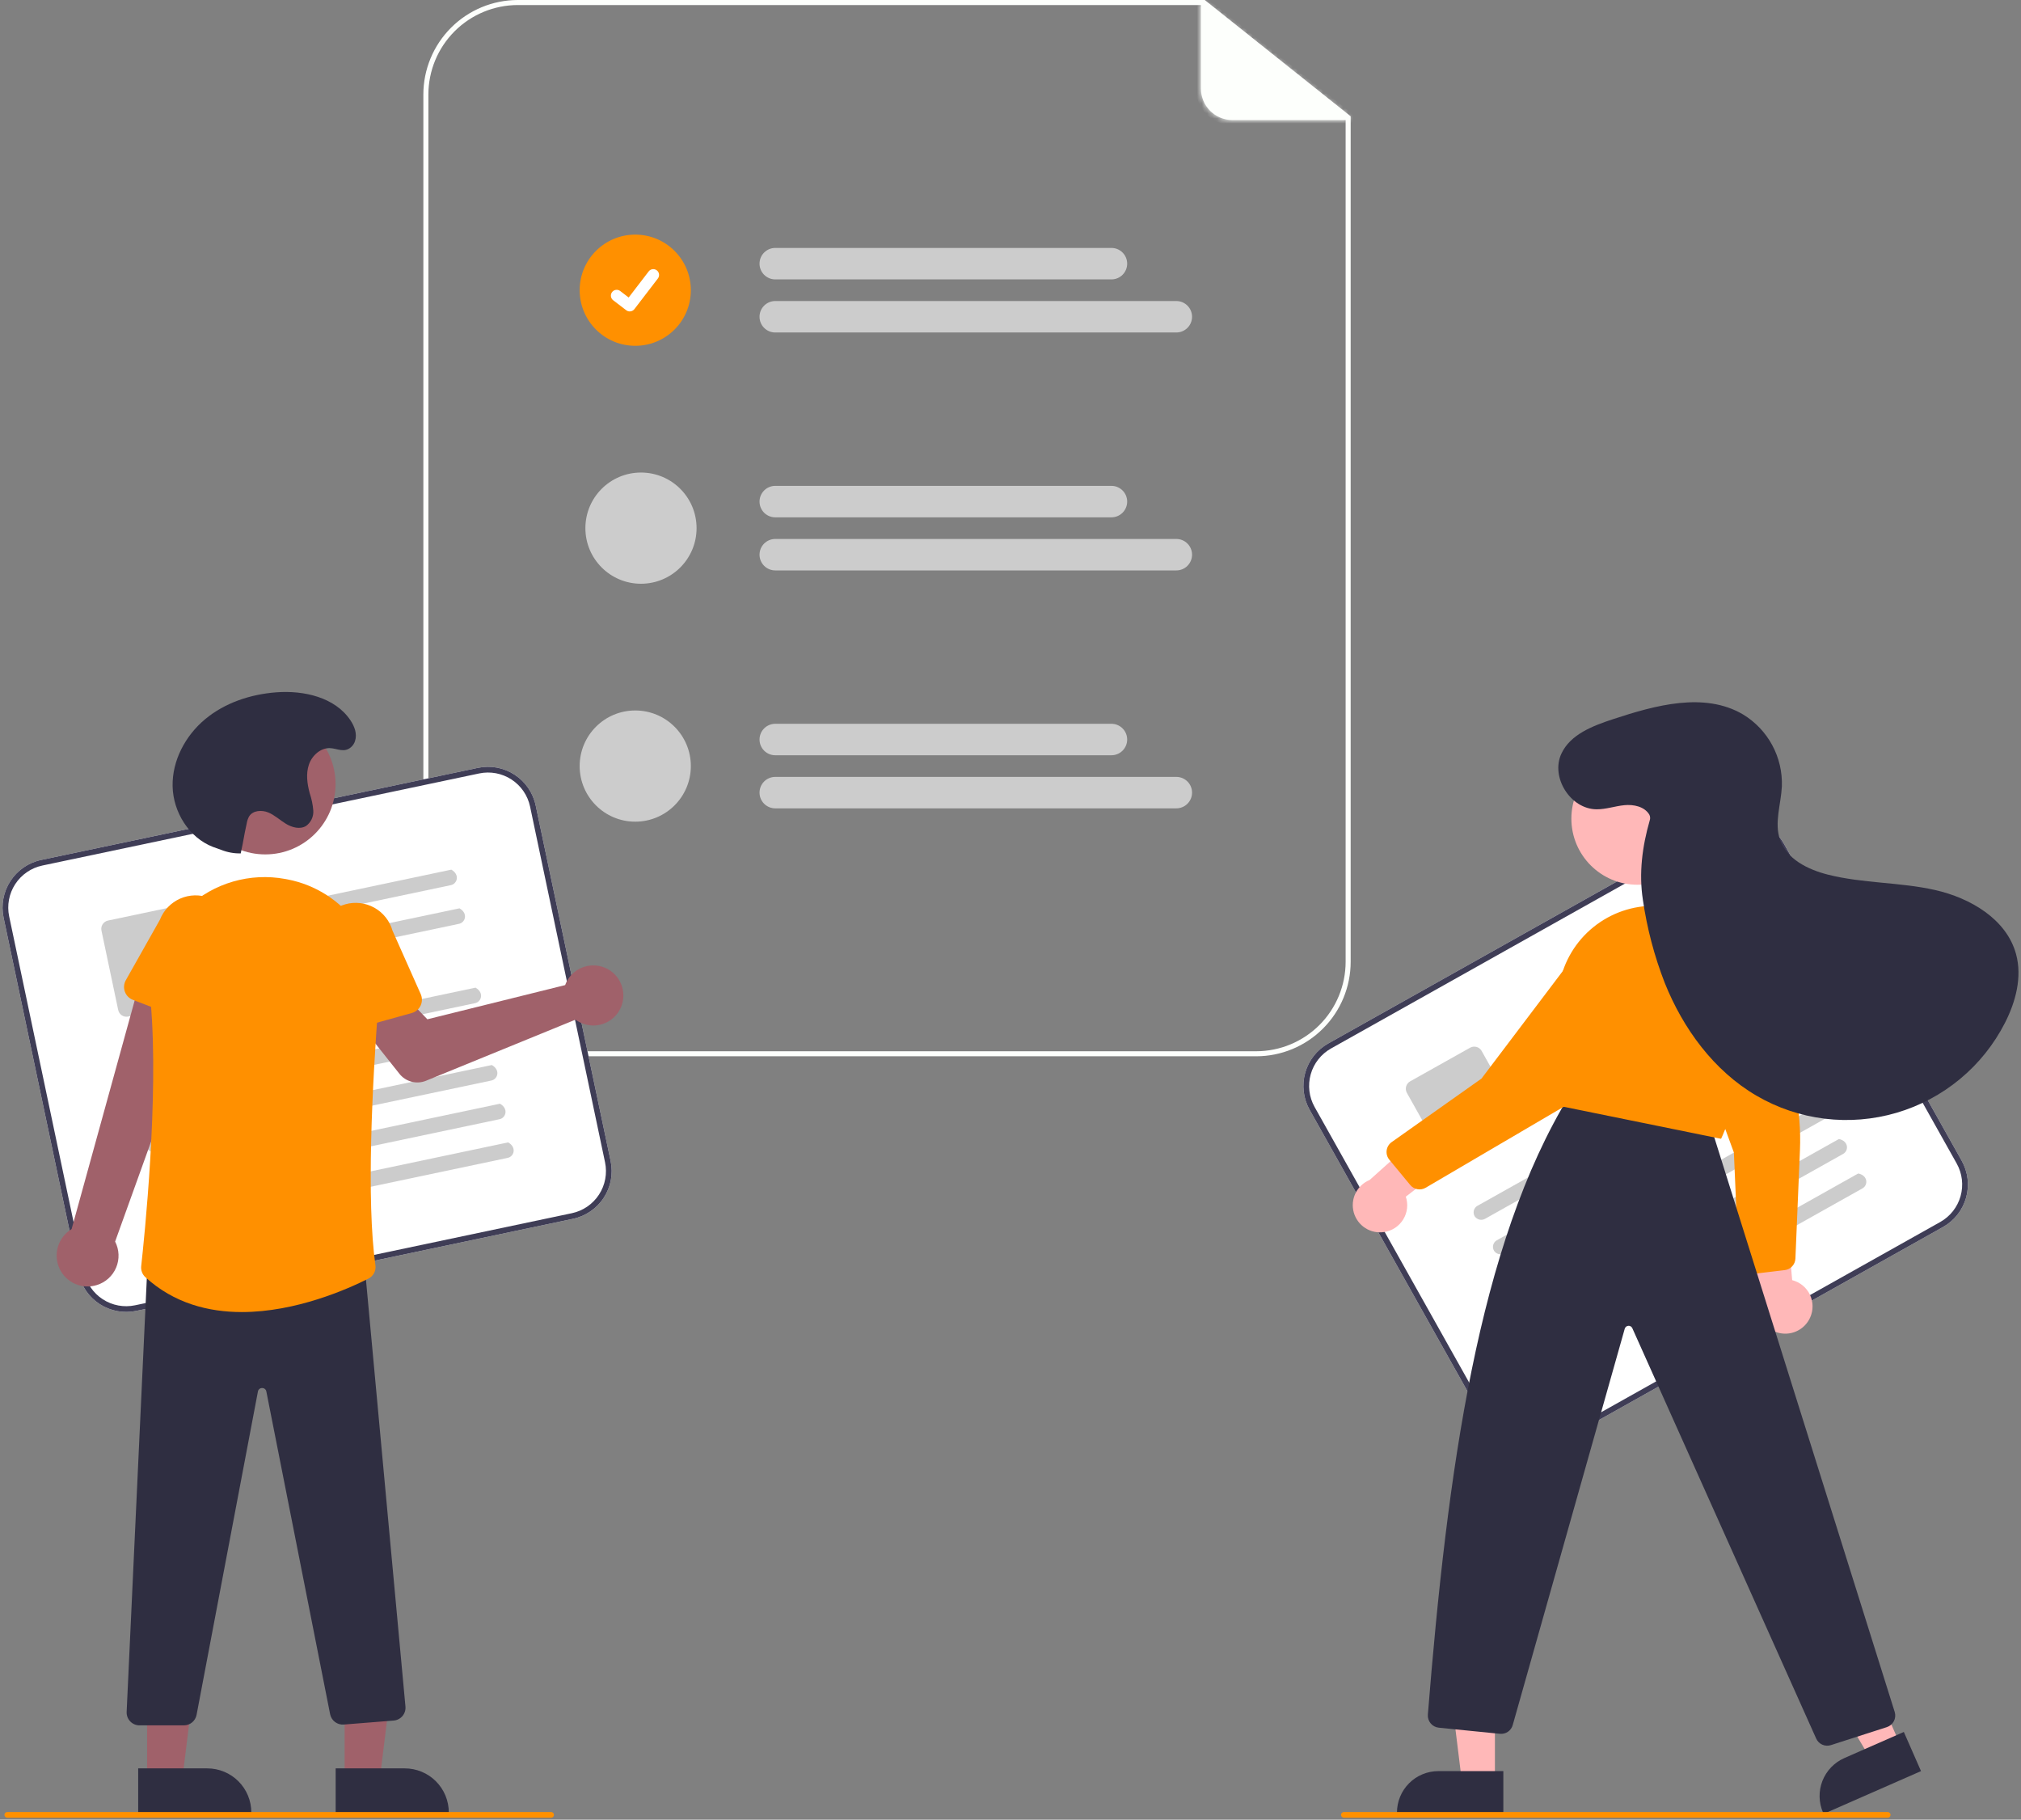 <svg width="401" height="361" viewBox="0 0 401 361" fill="none" xmlns="http://www.w3.org/2000/svg">
<rect x="0" y="0" width="401" height="361" fill="#808080" stroke="none"/>
<g clip-path="url(#clip0_5_3)">
<path d="M249.255 209.051H102.741C97.905 209.046 93.268 207.122 89.849 203.703C86.429 200.283 84.505 195.647 84.5 190.811V18.741C84.505 13.905 86.429 9.268 89.849 5.849C93.268 2.429 97.905 0.506 102.741 0.5H238.874L267.496 23.314V190.81C267.491 195.646 265.567 200.283 262.148 203.703C258.728 207.122 254.091 209.046 249.255 209.051Z" stroke="#FDFFFC"/>
<path d="M220.53 55.428H153.823C153.413 55.428 153.008 55.348 152.629 55.191C152.25 55.034 151.906 54.804 151.616 54.514C151.327 54.225 151.097 53.881 150.94 53.502C150.783 53.123 150.702 52.718 150.702 52.308C150.702 51.898 150.783 51.492 150.94 51.113C151.097 50.735 151.327 50.391 151.616 50.101C151.906 49.811 152.25 49.581 152.629 49.424C153.008 49.268 153.413 49.187 153.823 49.187H220.53C220.939 49.187 221.345 49.268 221.724 49.424C222.103 49.581 222.447 49.811 222.736 50.101C223.026 50.391 223.256 50.735 223.413 51.113C223.57 51.492 223.65 51.898 223.65 52.308C223.65 52.718 223.57 53.123 223.413 53.502C223.256 53.881 223.026 54.225 222.736 54.514C222.447 54.804 222.103 55.034 221.724 55.191C221.345 55.348 220.939 55.428 220.53 55.428Z" fill="#CCCCCC"/>
<path d="M233.403 65.961H153.823C152.995 65.961 152.202 65.632 151.616 65.047C151.031 64.462 150.702 63.668 150.702 62.84C150.702 62.013 151.031 61.219 151.616 60.633C152.202 60.048 152.995 59.719 153.823 59.719H233.403C234.23 59.719 235.024 60.048 235.61 60.633C236.195 61.219 236.524 62.013 236.524 62.84C236.524 63.668 236.195 64.462 235.61 65.047C235.024 65.632 234.23 65.961 233.403 65.961Z" fill="#CCCCCC"/>
<path d="M220.53 102.63H153.823C152.995 102.63 152.202 102.301 151.616 101.716C151.031 101.131 150.702 100.337 150.702 99.509C150.702 98.682 151.031 97.888 151.616 97.303C152.202 96.717 152.995 96.388 153.823 96.388H220.53C221.357 96.388 222.151 96.717 222.736 97.303C223.322 97.888 223.65 98.682 223.65 99.509C223.65 100.337 223.322 101.131 222.736 101.716C222.151 102.301 221.357 102.63 220.53 102.63Z" fill="#CCCCCC"/>
<path d="M233.403 113.163H153.823C152.995 113.163 152.202 112.834 151.616 112.249C151.031 111.663 150.702 110.87 150.702 110.042C150.702 109.214 151.031 108.42 151.616 107.835C152.202 107.25 152.995 106.921 153.823 106.921H233.403C234.23 106.921 235.024 107.25 235.61 107.835C236.195 108.42 236.524 109.214 236.524 110.042C236.524 110.87 236.195 111.663 235.61 112.249C235.024 112.834 234.23 113.163 233.403 113.163Z" fill="#CCCCCC"/>
<path d="M220.53 149.832H153.823C152.995 149.832 152.202 149.503 151.616 148.918C151.031 148.332 150.702 147.539 150.702 146.711C150.702 145.883 151.031 145.09 151.616 144.504C152.202 143.919 152.995 143.59 153.823 143.59H220.53C221.357 143.59 222.151 143.919 222.736 144.504C223.322 145.09 223.65 145.883 223.65 146.711C223.65 147.539 223.322 148.332 222.736 148.918C222.151 149.503 221.357 149.832 220.53 149.832Z" fill="#CCCCCC"/>
<path d="M233.403 160.364H153.823C152.995 160.364 152.202 160.036 151.616 159.45C151.031 158.865 150.702 158.071 150.702 157.244C150.702 156.416 151.031 155.622 151.616 155.037C152.202 154.452 152.995 154.123 153.823 154.123H233.403C234.23 154.123 235.024 154.452 235.61 155.037C236.195 155.622 236.524 156.416 236.524 157.244C236.524 158.071 236.195 158.865 235.61 159.45C235.024 160.036 234.23 160.364 233.403 160.364Z" fill="#CCCCCC"/>
<path d="M126.045 68.604C132.137 68.604 137.075 63.666 137.075 57.574C137.075 51.482 132.137 46.544 126.045 46.544C119.953 46.544 115.015 51.482 115.015 57.574C115.015 63.666 119.953 68.604 126.045 68.604Z" fill="#FF9000"/>
<path d="M124.952 61.782C124.704 61.782 124.462 61.702 124.264 61.553L124.251 61.544L121.659 59.561C121.417 59.375 121.258 59.1 121.219 58.797C121.179 58.495 121.261 58.189 121.446 57.946C121.632 57.704 121.907 57.545 122.209 57.505C122.512 57.465 122.818 57.547 123.061 57.732L124.74 59.02L128.708 53.844C128.8 53.724 128.914 53.623 129.045 53.547C129.176 53.471 129.321 53.422 129.471 53.403C129.621 53.383 129.773 53.393 129.919 53.432C130.065 53.471 130.202 53.538 130.322 53.63L130.322 53.631L130.298 53.665L130.323 53.631C130.565 53.817 130.723 54.091 130.763 54.394C130.803 54.697 130.722 55.003 130.536 55.245L125.869 61.331C125.761 61.471 125.622 61.585 125.463 61.663C125.305 61.741 125.13 61.781 124.953 61.78L124.952 61.782Z" fill="white"/>
<path d="M127.181 115.806C133.273 115.806 138.211 110.867 138.211 104.776C138.211 98.684 133.273 93.745 127.181 93.745C121.089 93.745 116.151 98.684 116.151 104.776C116.151 110.867 121.089 115.806 127.181 115.806Z" fill="#CCCCCC"/>
<path d="M126.045 163.007C132.137 163.007 137.075 158.069 137.075 151.977C137.075 145.885 132.137 140.947 126.045 140.947C119.953 140.947 115.015 145.885 115.015 151.977C115.015 158.069 119.953 163.007 126.045 163.007Z" fill="#CCCCCC"/>
<mask id="path-12-inside-1_5_3" fill="white">
<path d="M267.204 23.815H244.529C242.873 23.815 241.286 23.158 240.115 21.987C238.945 20.817 238.287 19.229 238.287 17.574V0.826C238.287 0.753 238.308 0.681 238.347 0.619C238.386 0.557 238.441 0.507 238.507 0.475C238.573 0.443 238.647 0.43 238.72 0.438C238.793 0.446 238.862 0.475 238.919 0.52L267.446 23.119C267.509 23.17 267.556 23.238 267.578 23.316C267.601 23.394 267.599 23.477 267.572 23.553C267.546 23.63 267.496 23.696 267.43 23.743C267.364 23.79 267.285 23.815 267.204 23.815Z"/>
</mask>
<path d="M267.204 23.815H244.529C242.873 23.815 241.286 23.158 240.115 21.987C238.945 20.817 238.287 19.229 238.287 17.574V0.826C238.287 0.753 238.308 0.681 238.347 0.619C238.386 0.557 238.441 0.507 238.507 0.475C238.573 0.443 238.647 0.43 238.72 0.438C238.793 0.446 238.862 0.475 238.919 0.52L267.446 23.119C267.509 23.17 267.556 23.238 267.578 23.316C267.601 23.394 267.599 23.477 267.572 23.553C267.546 23.63 267.496 23.696 267.43 23.743C267.364 23.79 267.285 23.815 267.204 23.815Z" fill="#FDFFFC"/>
<path d="M267.204 23.815L267.204 22.815H267.204V23.815ZM244.529 23.815V24.815V23.815ZM238.287 0.826H239.287V0.826L238.287 0.826ZM238.919 0.52L239.54 -0.264L239.54 -0.264L238.919 0.52ZM267.446 23.119L266.825 23.903L266.825 23.903L267.446 23.119ZM267.204 22.815H244.529V24.815H267.204V22.815ZM244.529 22.815C243.138 22.815 241.805 22.263 240.822 21.28L239.408 22.694C240.766 24.052 242.608 24.815 244.529 24.815V22.815ZM240.822 21.28C239.839 20.297 239.287 18.964 239.287 17.574H237.287C237.287 19.494 238.05 21.336 239.408 22.694L240.822 21.28ZM239.287 17.574V0.826H237.287V17.574H239.287ZM239.287 0.826C239.287 0.941 239.255 1.053 239.194 1.15L237.499 0.087C237.361 0.309 237.287 0.565 237.287 0.826L239.287 0.826ZM239.194 1.15C239.133 1.247 239.046 1.325 238.943 1.375L238.072 -0.425C237.837 -0.312 237.638 -0.134 237.499 0.087L239.194 1.15ZM238.943 1.375C238.839 1.425 238.724 1.445 238.61 1.432L238.829 -0.556C238.57 -0.584 238.307 -0.539 238.072 -0.425L238.943 1.375ZM238.61 1.432C238.496 1.42 238.388 1.375 238.298 1.304L239.54 -0.264C239.335 -0.426 239.089 -0.527 238.829 -0.556L238.61 1.432ZM238.298 1.304L266.825 23.903L268.067 22.335L239.54 -0.264L238.298 1.304ZM266.825 23.903C266.726 23.825 266.654 23.717 266.618 23.595L268.539 23.037C268.458 22.76 268.293 22.515 268.067 22.335L266.825 23.903ZM266.618 23.595C266.583 23.474 266.586 23.344 266.628 23.225L268.517 23.882C268.611 23.61 268.619 23.314 268.539 23.037L266.618 23.595ZM266.628 23.225C266.669 23.105 266.747 23.001 266.85 22.928L268.009 24.558C268.244 24.391 268.422 24.155 268.517 23.882L266.628 23.225ZM266.85 22.928C266.954 22.855 267.077 22.815 267.204 22.815L267.204 24.815C267.492 24.815 267.774 24.725 268.009 24.558L266.85 22.928Z" fill="#FDFFFC" mask="url(#path-12-inside-1_5_3)"/>
<path d="M113.708 241.792L27.022 260.064C24.517 260.589 21.905 260.099 19.761 258.701C17.617 257.303 16.115 255.112 15.584 252.608L0.709 182.037C0.184 179.532 0.674 176.921 2.071 174.776C3.469 172.632 5.66 171.13 8.164 170.599L94.85 152.327C97.355 151.802 99.966 152.292 102.111 153.69C104.255 155.087 105.757 157.279 106.288 159.783L121.163 230.354C121.688 232.859 121.198 235.47 119.8 237.614C118.403 239.759 116.212 241.261 113.708 241.792Z" fill="white"/>
<path d="M113.708 241.792L27.022 260.064C24.517 260.589 21.905 260.099 19.761 258.701C17.617 257.303 16.115 255.112 15.584 252.608L0.709 182.037C0.184 179.532 0.674 176.921 2.071 174.776C3.469 172.632 5.66 171.13 8.164 170.599L94.85 152.327C97.355 151.802 99.966 152.292 102.111 153.69C104.255 155.087 105.757 157.279 106.288 159.783L121.163 230.354C121.688 232.859 121.198 235.47 119.8 237.614C118.403 239.759 116.212 241.261 113.708 241.792ZM8.398 171.71C6.189 172.179 4.256 173.504 3.022 175.396C1.789 177.288 1.357 179.592 1.82 181.803L16.695 252.374C17.163 254.583 18.489 256.517 20.381 257.75C22.273 258.983 24.577 259.415 26.787 258.952L113.473 240.68C115.683 240.212 117.616 238.886 118.849 236.994C120.083 235.102 120.515 232.799 120.052 230.588L105.176 160.017C104.708 157.808 103.383 155.874 101.491 154.641C99.599 153.408 97.295 152.975 95.084 153.439L8.398 171.71Z" fill="#3F3D56"/>
<path d="M89.464 175.597L45.715 184.818C45.332 184.907 44.93 184.847 44.589 184.651C44.249 184.454 43.996 184.136 43.881 183.76C43.828 183.564 43.816 183.359 43.846 183.159C43.875 182.958 43.945 182.765 44.051 182.592C44.157 182.419 44.297 182.27 44.463 182.153C44.629 182.036 44.817 181.954 45.016 181.912L89.55 172.525C91.289 173.505 90.739 175.328 89.463 175.597L89.464 175.597Z" fill="#CCCCCC"/>
<path d="M91.082 183.27L47.332 192.492C46.95 192.581 46.547 192.521 46.207 192.325C45.866 192.128 45.613 191.81 45.498 191.434C45.446 191.238 45.434 191.033 45.463 190.832C45.492 190.632 45.562 190.439 45.669 190.266C45.775 190.093 45.915 189.944 46.081 189.827C46.247 189.71 46.435 189.628 46.633 189.586L91.168 180.199C92.906 181.179 92.357 183.002 91.081 183.271L91.082 183.27Z" fill="#CCCCCC"/>
<path d="M38.796 198.855L25.444 201.669C25.008 201.761 24.553 201.675 24.18 201.432C23.807 201.189 23.545 200.807 23.453 200.372L20.132 184.615C20.04 184.179 20.126 183.725 20.369 183.351C20.612 182.978 20.994 182.717 21.43 182.624L34.781 179.81C35.217 179.719 35.672 179.804 36.045 180.047C36.418 180.291 36.68 180.672 36.772 181.108L40.093 196.864C40.185 197.3 40.099 197.755 39.856 198.128C39.613 198.501 39.231 198.763 38.796 198.855V198.855Z" fill="#CCCCCC"/>
<path d="M94.266 199.01L27.497 213.084C27.114 213.172 26.712 213.113 26.371 212.916C26.031 212.72 25.778 212.401 25.663 212.026C25.61 211.829 25.599 211.625 25.628 211.424C25.657 211.223 25.727 211.03 25.833 210.857C25.939 210.685 26.08 210.535 26.245 210.418C26.411 210.301 26.599 210.219 26.798 210.178L94.353 195.938C96.091 196.918 95.542 198.741 94.266 199.01Z" fill="#CCCCCC"/>
<path d="M95.884 206.686L29.115 220.76C28.732 220.849 28.33 220.789 27.989 220.592C27.649 220.396 27.396 220.078 27.281 219.702C27.228 219.506 27.216 219.301 27.246 219.1C27.275 218.899 27.345 218.707 27.451 218.534C27.557 218.361 27.698 218.211 27.863 218.094C28.029 217.977 28.217 217.896 28.416 217.854L95.971 203.614C97.71 204.594 97.16 206.417 95.884 206.686Z" fill="#CCCCCC"/>
<path d="M97.501 214.357L30.732 228.431C30.349 228.52 29.947 228.46 29.606 228.263C29.266 228.067 29.012 227.749 28.898 227.373C28.845 227.177 28.833 226.972 28.863 226.771C28.892 226.57 28.962 226.378 29.068 226.205C29.174 226.032 29.314 225.882 29.48 225.765C29.646 225.649 29.834 225.567 30.033 225.525L97.588 211.285C99.326 212.265 98.777 214.088 97.501 214.357Z" fill="#CCCCCC"/>
<path d="M99.119 222.033L32.35 236.106C31.967 236.195 31.564 236.135 31.224 235.939C30.884 235.743 30.63 235.424 30.516 235.048C30.463 234.852 30.451 234.648 30.48 234.447C30.51 234.246 30.58 234.053 30.686 233.88C30.792 233.707 30.932 233.558 31.098 233.441C31.264 233.324 31.452 233.242 31.651 233.2L99.205 218.961C100.944 219.941 100.395 221.764 99.119 222.033Z" fill="#CCCCCC"/>
<path d="M100.736 229.704L33.967 243.778C33.584 243.867 33.181 243.807 32.841 243.611C32.501 243.414 32.248 243.096 32.133 242.72C32.08 242.524 32.068 242.319 32.098 242.119C32.127 241.918 32.197 241.725 32.303 241.552C32.409 241.379 32.55 241.23 32.715 241.113C32.881 240.996 33.069 240.914 33.268 240.872L100.823 226.633C102.561 227.613 102.012 229.435 100.736 229.704Z" fill="#CCCCCC"/>
<path d="M112.522 194.571C112.371 194.846 112.241 195.133 112.134 195.428L84.8 202.211L80.045 197.292L71.683 203.498L79.254 213.025C79.866 213.795 80.711 214.345 81.662 214.594C82.613 214.842 83.62 214.776 84.529 214.404L114.19 202.284C115.165 203.001 116.335 203.405 117.545 203.442C118.755 203.478 119.948 203.145 120.964 202.487C121.98 201.829 122.772 200.877 123.234 199.758C123.696 198.64 123.806 197.407 123.55 196.223C123.295 195.04 122.685 193.963 121.802 193.135C120.919 192.307 119.804 191.767 118.607 191.588C117.41 191.408 116.187 191.598 115.1 192.13C114.013 192.663 113.114 193.515 112.522 194.571L112.522 194.571Z" fill="#A0616A"/>
<path d="M19.22 254.933C20.072 254.67 20.856 254.223 21.517 253.624C22.178 253.025 22.699 252.289 23.045 251.466C23.39 250.644 23.551 249.756 23.516 248.865C23.481 247.974 23.251 247.101 22.842 246.308L41.653 194.024L28.59 191.709L14.207 243.83C12.921 244.605 11.963 245.825 11.517 247.259C11.07 248.692 11.164 250.24 11.782 251.608C12.4 252.977 13.498 254.071 14.869 254.684C16.24 255.297 17.788 255.385 19.22 254.933Z" fill="#A0616A"/>
<path d="M39.264 203.305L26.366 198.355C25.999 198.214 25.667 197.996 25.392 197.715C25.116 197.434 24.905 197.097 24.772 196.727C24.639 196.357 24.587 195.963 24.62 195.572C24.653 195.18 24.77 194.8 24.963 194.457L31.73 182.46C32.461 180.587 33.906 179.08 35.746 178.27C37.587 177.46 39.674 177.413 41.549 178.139C43.425 178.865 44.935 180.305 45.751 182.143C46.566 183.982 46.619 186.068 45.899 187.946L42.914 201.347C42.828 201.73 42.661 202.091 42.424 202.404C42.186 202.718 41.884 202.976 41.538 203.162C41.191 203.348 40.809 203.457 40.416 203.481C40.024 203.506 39.631 203.446 39.264 203.305V203.305Z" fill="#FF9000"/>
<path d="M68.377 353.094L75.339 353.094L78.651 326.24L68.376 326.24L68.377 353.094Z" fill="#A0616A"/>
<path d="M66.601 350.821L80.312 350.821H80.312C81.46 350.821 82.596 351.047 83.656 351.486C84.716 351.925 85.68 352.569 86.491 353.38C87.302 354.191 87.946 355.155 88.385 356.215C88.824 357.275 89.05 358.411 89.05 359.558V359.842L66.601 359.843L66.601 350.821Z" fill="#2F2E41"/>
<path d="M29.193 353.094L36.155 353.094L39.467 326.24L29.192 326.24L29.193 353.094Z" fill="#A0616A"/>
<path d="M27.417 350.821L41.128 350.821H41.128C42.276 350.821 43.412 351.047 44.472 351.486C45.532 351.925 46.495 352.569 47.307 353.38C48.118 354.191 48.762 355.155 49.201 356.215C49.64 357.275 49.866 358.411 49.866 359.558V359.842L27.417 359.843L27.417 350.821Z" fill="#2F2E41"/>
<path d="M36.491 342.286H27.681C27.335 342.286 26.993 342.216 26.675 342.079C26.357 341.943 26.07 341.744 25.831 341.494C25.593 341.244 25.407 340.947 25.287 340.623C25.166 340.299 25.112 339.954 25.128 339.609L29.313 249.694L29.577 249.687L72.123 248.577L80.448 338.544C80.48 338.881 80.445 339.222 80.344 339.545C80.243 339.869 80.079 340.169 79.862 340.428C79.644 340.688 79.377 340.901 79.076 341.057C78.775 341.212 78.446 341.306 78.108 341.333L68.212 342.124C67.59 342.174 66.972 341.994 66.473 341.62C65.975 341.245 65.63 340.701 65.505 340.09L52.846 276.046C52.812 275.851 52.708 275.675 52.555 275.55C52.402 275.425 52.209 275.36 52.012 275.365H52.008C51.81 275.36 51.617 275.427 51.464 275.554C51.311 275.68 51.209 275.857 51.176 276.052L38.999 340.224C38.883 340.804 38.571 341.327 38.114 341.703C37.656 342.079 37.083 342.285 36.491 342.286Z" fill="#2F2E41"/>
<path d="M52.631 169.501C60.334 169.501 66.579 163.256 66.579 155.553C66.579 147.85 60.334 141.605 52.631 141.605C44.927 141.605 38.683 147.85 38.683 155.553C38.683 163.256 44.927 169.501 52.631 169.501Z" fill="#A0616A"/>
<path d="M47.986 260.293C41.338 260.293 34.509 258.545 28.849 253.379C28.547 253.106 28.315 252.765 28.17 252.385C28.025 252.006 27.972 251.597 28.014 251.193C28.62 245.749 31.559 217.641 29.904 198.865C29.581 195.358 30.078 191.824 31.354 188.542C32.631 185.259 34.653 182.319 37.261 179.952C39.824 177.59 42.9 175.856 46.247 174.887C49.594 173.918 53.12 173.74 56.548 174.367H56.548C56.722 174.398 56.895 174.431 57.069 174.464C68.236 176.625 75.995 186.96 75.117 198.504C73.836 215.347 72.688 238.131 74.491 251.015C74.565 251.542 74.473 252.079 74.227 252.552C73.981 253.024 73.594 253.407 73.119 253.648C69.016 255.721 58.737 260.293 47.986 260.293Z" fill="#FF9000"/>
<path d="M66.154 204.309C65.827 204.091 65.55 203.805 65.344 203.471C65.137 203.137 65.005 202.762 64.956 202.371L63.257 188.748C62.717 186.81 62.968 184.738 63.954 182.985C64.94 181.233 66.581 179.942 68.517 179.397C70.453 178.853 72.526 179.098 74.282 180.079C76.037 181.06 77.332 182.697 77.882 184.632L83.48 197.217C83.639 197.576 83.72 197.965 83.715 198.358C83.711 198.752 83.622 199.139 83.454 199.495C83.287 199.85 83.045 200.165 82.744 200.419C82.444 200.672 82.092 200.858 81.713 200.964L68.404 204.667C68.025 204.773 67.628 204.796 67.24 204.734C66.852 204.672 66.481 204.527 66.154 204.309Z" fill="#FF9000"/>
<path d="M47.761 169.304C46.441 169.328 45.129 169.091 43.901 168.606C43.361 168.397 42.8 168.226 42.261 168.018C37.498 166.178 34.361 161.106 34.249 156.001C34.136 150.897 36.78 145.942 40.705 142.677C44.63 139.412 49.715 137.736 54.806 137.348C60.289 136.93 66.465 138.321 69.529 142.888C70.344 144.104 70.915 145.579 70.432 147.046C70.287 147.489 70.028 147.887 69.682 148.198C68.313 149.416 66.949 148.5 65.554 148.419C63.636 148.308 61.914 149.86 61.295 151.678C60.676 153.497 60.949 155.498 61.449 157.353C61.829 158.469 62.069 159.628 62.163 160.803C62.203 161.393 62.093 161.983 61.841 162.517C61.59 163.052 61.206 163.513 60.726 163.858C59.528 164.582 57.954 164.163 56.755 163.44C55.556 162.717 54.52 161.711 53.225 161.179C51.93 160.647 50.19 160.765 49.437 161.945C49.197 162.374 49.035 162.842 48.958 163.328C48.282 166.407 48.437 166.225 47.761 169.304V169.304Z" fill="#2F2E41"/>
<path d="M109.346 360.61H1.447C1.297 360.61 1.152 360.55 1.046 360.444C0.939 360.337 0.879 360.193 0.879 360.042C0.879 359.891 0.939 359.747 1.046 359.64C1.152 359.534 1.297 359.474 1.447 359.474H109.346C109.497 359.474 109.641 359.534 109.748 359.64C109.854 359.747 109.914 359.891 109.914 360.042C109.914 360.193 109.854 360.337 109.748 360.444C109.641 360.55 109.497 360.61 109.346 360.61Z" fill="#FF9000"/>
<path d="M385.536 243.414L308.27 286.754C306.037 288.004 303.398 288.316 300.934 287.623C298.471 286.93 296.382 285.288 295.127 283.057L259.844 220.155C258.595 217.921 258.282 215.283 258.975 212.819C259.668 210.355 261.31 208.267 263.541 207.012L340.807 163.672C343.041 162.422 345.679 162.11 348.143 162.803C350.607 163.496 352.695 165.138 353.95 167.369L389.233 230.271C390.483 232.505 390.795 235.143 390.102 237.607C389.409 240.071 387.767 242.16 385.536 243.414Z" fill="white"/>
<path d="M385.536 243.414L308.27 286.754C306.037 288.004 303.398 288.316 300.934 287.623C298.471 286.93 296.382 285.288 295.127 283.057L259.844 220.155C258.595 217.921 258.282 215.283 258.975 212.819C259.668 210.355 261.31 208.267 263.541 207.012L340.807 163.672C343.041 162.422 345.679 162.11 348.143 162.803C350.607 163.496 352.695 165.138 353.95 167.369L389.233 230.271C390.483 232.505 390.795 235.143 390.102 237.607C389.409 240.071 387.767 242.16 385.536 243.414ZM264.097 208.003C262.129 209.11 260.68 210.952 260.068 213.126C259.457 215.3 259.732 217.628 260.835 219.599L296.118 282.501C297.225 284.47 299.068 285.919 301.242 286.53C303.416 287.142 305.744 286.866 307.715 285.763L384.98 242.424C386.949 241.317 388.398 239.474 389.009 237.3C389.621 235.126 389.345 232.798 388.243 230.827L352.959 167.925C351.852 165.956 350.01 164.507 347.836 163.896C345.662 163.284 343.334 163.56 341.363 164.663L264.097 208.003Z" fill="#3F3D56"/>
<path d="M342.62 187.488L303.625 209.361C303.287 209.56 302.885 209.623 302.501 209.537C302.118 209.452 301.781 209.224 301.559 208.899C301.45 208.728 301.378 208.536 301.346 208.336C301.314 208.135 301.323 207.93 301.372 207.734C301.422 207.537 301.511 207.352 301.635 207.191C301.758 207.03 301.913 206.896 302.09 206.796L341.785 184.531C343.737 184.947 343.757 186.85 342.62 187.488L342.62 187.488Z" fill="#CCCCCC"/>
<path d="M346.457 194.328L307.462 216.201C307.123 216.4 306.721 216.463 306.338 216.377C305.954 216.292 305.618 216.063 305.396 215.739C305.287 215.568 305.215 215.376 305.182 215.175C305.15 214.975 305.159 214.77 305.209 214.574C305.259 214.377 305.348 214.192 305.471 214.031C305.595 213.87 305.75 213.736 305.927 213.636L345.621 191.371C347.573 191.786 347.594 193.69 346.457 194.328L346.457 194.328Z" fill="#CCCCCC"/>
<path d="M301.217 224.824L289.316 231.499C288.927 231.717 288.468 231.771 288.039 231.65C287.61 231.53 287.247 231.244 287.028 230.856L279.151 216.812C278.933 216.423 278.879 215.964 278.999 215.535C279.12 215.106 279.406 214.742 279.794 214.524L291.695 207.848C292.084 207.631 292.543 207.577 292.972 207.697C293.401 207.818 293.764 208.104 293.983 208.492L301.86 222.536C302.078 222.925 302.132 223.384 302.012 223.813C301.891 224.242 301.605 224.605 301.217 224.824L301.217 224.824Z" fill="#CCCCCC"/>
<path d="M354.199 208.396L294.686 241.778C294.347 241.978 293.945 242.041 293.562 241.955C293.178 241.869 292.841 241.641 292.62 241.317C292.511 241.145 292.438 240.954 292.406 240.753C292.374 240.553 292.383 240.348 292.433 240.151C292.483 239.955 292.572 239.77 292.695 239.609C292.819 239.448 292.974 239.313 293.15 239.214L353.364 205.439C355.316 205.855 355.336 207.758 354.199 208.396Z" fill="#CCCCCC"/>
<path d="M358.037 215.238L298.524 248.62C298.185 248.82 297.783 248.883 297.399 248.797C297.016 248.711 296.679 248.483 296.457 248.159C296.349 247.987 296.276 247.796 296.244 247.595C296.212 247.395 296.221 247.19 296.271 246.993C296.32 246.797 296.41 246.612 296.533 246.451C296.656 246.29 296.811 246.155 296.988 246.056L357.202 212.281C359.154 212.697 359.174 214.6 358.037 215.238V215.238Z" fill="#CCCCCC"/>
<path d="M361.872 222.076L302.359 255.458C302.02 255.657 301.618 255.72 301.235 255.635C300.851 255.549 300.514 255.321 300.293 254.996C300.184 254.825 300.111 254.633 300.079 254.433C300.047 254.232 300.056 254.028 300.106 253.831C300.156 253.634 300.245 253.449 300.368 253.288C300.492 253.127 300.647 252.993 300.824 252.894L361.037 219.119C362.989 219.534 363.009 221.438 361.872 222.076Z" fill="#CCCCCC"/>
<path d="M365.71 228.917L306.196 262.299C305.858 262.499 305.456 262.562 305.072 262.476C304.689 262.39 304.352 262.162 304.13 261.838C304.021 261.666 303.949 261.475 303.917 261.274C303.885 261.074 303.894 260.869 303.943 260.672C303.993 260.475 304.082 260.291 304.206 260.13C304.329 259.969 304.484 259.834 304.661 259.735L364.874 225.96C366.827 226.376 366.847 228.279 365.71 228.917H365.71Z" fill="#CCCCCC"/>
<path d="M369.545 235.755L310.032 269.137C309.693 269.337 309.291 269.4 308.908 269.314C308.524 269.228 308.188 269 307.966 268.676C307.857 268.504 307.785 268.313 307.752 268.112C307.72 267.912 307.729 267.707 307.779 267.51C307.829 267.314 307.918 267.129 308.041 266.968C308.165 266.807 308.32 266.672 308.497 266.573L368.71 232.798C370.662 233.214 370.683 235.117 369.545 235.755V235.755Z" fill="#CCCCCC"/>
<path d="M359.163 261.38C359.487 260.665 359.65 259.888 359.641 259.103C359.633 258.318 359.452 257.545 359.112 256.838C358.772 256.13 358.281 255.506 357.673 255.009C357.066 254.512 356.357 254.154 355.596 253.961L353.978 234.951L346.194 241.091L348.924 258.202C348.684 259.501 348.929 260.844 349.612 261.975C350.295 263.106 351.37 263.947 352.632 264.339C353.894 264.73 355.256 264.646 356.459 264.1C357.663 263.555 358.625 262.587 359.163 261.38Z" fill="#FFB8B8"/>
<path d="M354.125 251.97L347.66 252.741C347.332 252.78 346.999 252.751 346.682 252.655C346.366 252.559 346.072 252.4 345.82 252.185C345.568 251.971 345.363 251.707 345.218 251.41C345.073 251.113 344.99 250.789 344.976 250.459L344.033 228.65L331.78 195.176C331.288 194.137 331.065 192.992 331.128 191.845C331.192 190.698 331.541 189.585 332.144 188.607C332.444 188.134 332.788 187.69 333.17 187.282C333.925 186.47 334.864 185.852 335.908 185.481C336.953 185.11 338.071 184.997 339.169 185.152C340.299 185.302 341.378 185.72 342.314 186.371C343.251 187.022 344.019 187.887 344.554 188.894L352.545 205.639C355.888 212.643 357.466 220.359 357.142 228.112L356.241 249.685C356.217 250.25 355.995 250.788 355.614 251.205C355.233 251.622 354.717 251.891 354.157 251.965L354.125 251.97Z" fill="#FF9000"/>
<path d="M377.082 346.222L371.089 348.852L358.09 326.987L366.935 323.104L377.082 346.222Z" fill="#FFB8B8"/>
<path d="M381.161 351.361L361.836 359.843L361.729 359.599C361.295 358.611 361.06 357.548 361.038 356.469C361.015 355.39 361.205 354.318 361.597 353.313C361.989 352.308 362.575 351.39 363.321 350.611C364.068 349.833 364.961 349.209 365.949 348.775L365.949 348.775L377.752 343.594L381.161 351.361Z" fill="#2F2E41"/>
<path d="M296.619 353.498H290.073L286.959 328.252L296.62 328.252L296.619 353.498Z" fill="#FFB8B8"/>
<path d="M298.288 359.843L277.183 359.842V359.576C277.183 358.497 277.395 357.429 277.808 356.432C278.221 355.435 278.826 354.53 279.589 353.767C280.351 353.004 281.257 352.399 282.254 351.986C283.25 351.573 284.319 351.361 285.397 351.361H285.398L298.288 351.361L298.288 359.843Z" fill="#2F2E41"/>
<path d="M360.344 344.867L323.882 263.499C323.817 263.346 323.705 263.218 323.563 263.131C323.421 263.045 323.256 263.005 323.09 263.017C322.925 263.029 322.767 263.092 322.638 263.197C322.51 263.302 322.418 263.445 322.374 263.605L300.158 342.198C300.011 342.748 299.673 343.228 299.204 343.551C298.735 343.873 298.166 344.018 297.6 343.959L285.467 342.745C284.842 342.68 284.267 342.373 283.864 341.89C283.462 341.408 283.263 340.787 283.31 340.16C287.169 292.16 293.253 246.858 311.478 217.201L311.575 217.043L339.143 222.449L375.947 339.646C376.128 340.25 376.067 340.901 375.775 341.46C375.483 342.018 374.984 342.441 374.384 342.636L363.286 346.203C362.717 346.388 362.1 346.354 361.556 346.106C361.012 345.859 360.579 345.417 360.344 344.867Z" fill="#2F2E41"/>
<path d="M324.9 175.52C332.142 175.52 338.013 169.649 338.013 162.407C338.013 155.165 332.142 149.294 324.9 149.294C317.658 149.294 311.787 155.165 311.787 162.407C311.787 169.649 317.658 175.52 324.9 175.52Z" fill="#FFB8B8"/>
<path d="M309.784 219.471L309.617 219.437L309.577 219.271C307.811 211.812 307.768 203.671 309.452 195.076C310.306 190.683 312.683 186.732 316.164 183.92C319.645 181.107 324.006 179.613 328.481 179.701C333.336 179.799 337.969 181.749 341.434 185.151C344.898 188.554 346.932 193.152 347.118 198.004C347.68 212.787 341.639 225.604 341.578 225.731L341.488 225.919L309.784 219.471Z" fill="#FF9000"/>
<path d="M274.632 244.418C275.408 244.303 276.15 244.02 276.805 243.587C277.46 243.155 278.012 242.584 278.423 241.915C278.833 241.246 279.092 240.495 279.181 239.715C279.27 238.935 279.187 238.146 278.937 237.401L294.041 225.745L284.663 222.528L271.758 234.09C270.536 234.592 269.54 235.524 268.959 236.711C268.379 237.898 268.254 239.257 268.608 240.53C268.962 241.803 269.771 242.902 270.881 243.619C271.991 244.335 273.326 244.62 274.632 244.418V244.418Z" fill="#FFB8B8"/>
<path d="M282.881 235.627C282.39 235.918 281.81 236.023 281.248 235.924C280.685 235.825 280.177 235.528 279.814 235.086L275.665 230.07C275.454 229.815 275.298 229.519 275.207 229.201C275.116 228.883 275.091 228.55 275.135 228.222C275.178 227.894 275.289 227.579 275.46 227.296C275.631 227.013 275.859 226.768 276.129 226.577L293.951 213.973L315.455 185.542C316.062 184.567 316.903 183.758 317.902 183.19C318.901 182.623 320.026 182.313 321.174 182.29C321.734 182.287 322.293 182.336 322.844 182.436C323.935 182.63 324.963 183.085 325.84 183.762C326.718 184.439 327.419 185.319 327.883 186.325C328.369 187.357 328.601 188.49 328.561 189.629C328.522 190.769 328.21 191.883 327.654 192.878L311.731 218.664L311.696 218.721L282.881 235.627Z" fill="#FF9000"/>
<path d="M327.245 161.593C326.278 160.003 324.145 159.554 322.294 159.736C320.442 159.917 318.641 160.568 316.781 160.553C311.615 160.513 307.627 154.217 309.799 149.53C311.58 145.686 316.029 143.998 320.053 142.673C328.491 139.895 338.184 137.226 345.84 141.73C348.28 143.208 350.281 145.31 351.637 147.82C352.993 150.33 353.654 153.156 353.552 156.007C353.38 159.551 352.022 163.192 353.171 166.55C354.495 170.424 358.695 172.503 362.663 173.508C369.62 175.27 376.955 174.987 383.956 176.567C390.956 178.148 398.13 182.346 400.017 189.27C401.256 193.818 399.963 198.714 397.821 202.913C395.636 207.198 392.599 210.991 388.896 214.06C385.194 217.13 380.904 219.411 376.289 220.765C371.674 222.119 366.831 222.516 362.057 221.933C357.283 221.349 352.679 219.797 348.525 217.372C340.062 212.431 333.952 204.079 330.31 194.981C328.244 189.673 326.79 184.148 325.976 178.512C325.16 173.236 325.852 167.904 327.33 162.774C327.4 162.582 327.428 162.378 327.413 162.174C327.399 161.971 327.341 161.773 327.245 161.593Z" fill="#2F2E41"/>
<path d="M374.551 360.61H266.652C266.501 360.61 266.357 360.55 266.25 360.444C266.144 360.337 266.084 360.193 266.084 360.042C266.084 359.891 266.144 359.747 266.25 359.64C266.357 359.534 266.501 359.474 266.652 359.474H374.551C374.701 359.474 374.846 359.534 374.952 359.64C375.059 359.747 375.119 359.891 375.119 360.042C375.119 360.193 375.059 360.337 374.952 360.444C374.846 360.55 374.701 360.61 374.551 360.61Z" fill="#FF9000"/>
</g>
<defs>
<clipPath id="clip0_5_3">
<rect width="400" height="360.61" fill="white" transform="translate(0.5)"/>
</clipPath>
</defs>
</svg>
